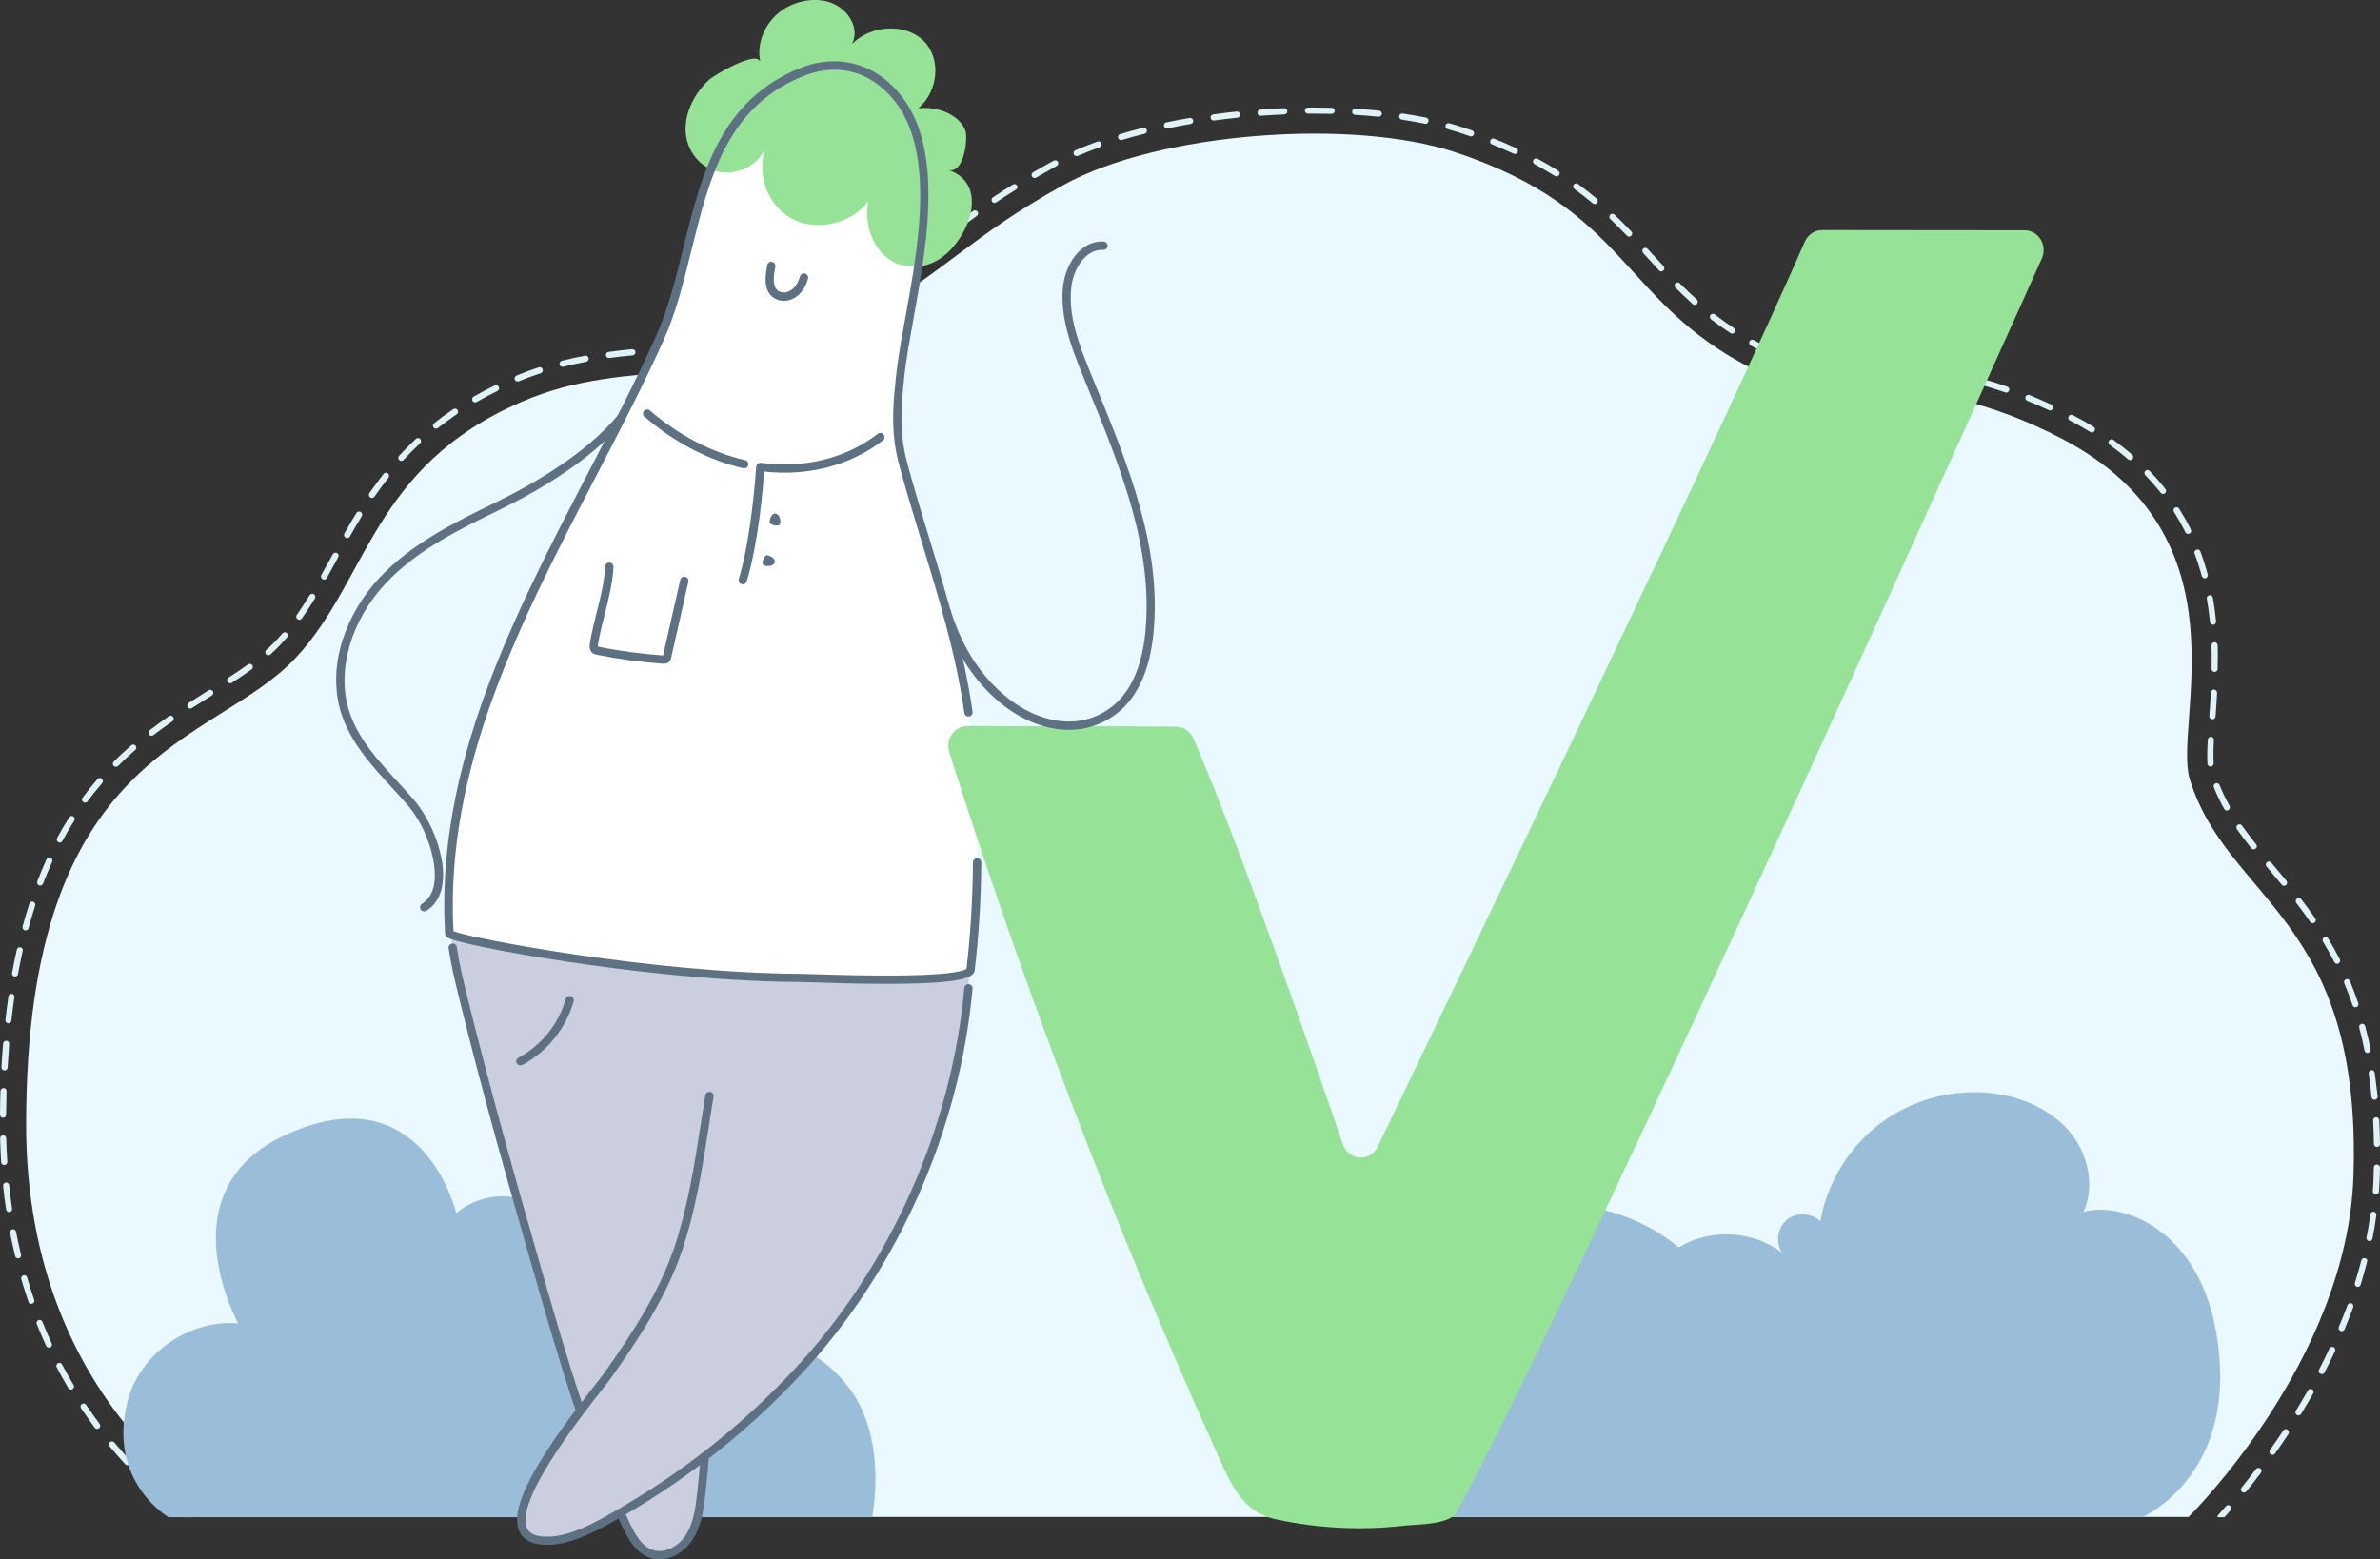<svg width="354" height="232" viewBox="0 0 354 232" fill="none" xmlns="http://www.w3.org/2000/svg">
<rect x="0" y="0" width="354" height="232" fill="#333333" stroke="none"/>
<path d="M28.608 225.716H27.407C27.094 225.486 26.781 225.255 26.469 225.008C26.271 224.86 26.238 224.564 26.386 224.366C26.534 224.168 26.831 224.136 27.028 224.284C27.489 224.646 27.95 224.992 28.427 225.321C28.543 225.42 28.608 225.568 28.608 225.716Z" fill="#DFF2F5"/>
<path d="M24.329 222.078C23.456 221.321 22.584 220.531 21.761 219.725C21.58 219.544 21.284 219.56 21.119 219.741C20.938 219.922 20.954 220.218 21.135 220.383C21.991 221.206 22.864 222.012 23.753 222.786C23.835 222.868 23.95 222.901 24.049 222.901C24.18 222.901 24.296 222.852 24.395 222.737C24.526 222.523 24.51 222.243 24.329 222.078ZM336.206 218.474C336.009 218.326 335.712 218.359 335.564 218.556C334.856 219.494 334.132 220.416 333.408 221.321C333.243 221.519 333.276 221.798 333.474 221.963C333.556 222.029 333.655 222.062 333.754 222.062C333.885 222.062 334.017 222.012 334.116 221.897C334.856 220.992 335.581 220.054 336.288 219.116C336.437 218.902 336.404 218.622 336.206 218.474ZM19.308 217.223C18.518 216.367 17.744 215.495 17.004 214.606C16.839 214.409 16.559 214.392 16.362 214.54C16.164 214.705 16.148 214.985 16.296 215.182C17.053 216.087 17.843 216.976 18.633 217.848C18.716 217.947 18.847 217.997 18.962 217.997C19.078 217.997 19.193 217.964 19.275 217.881C19.456 217.684 19.473 217.404 19.308 217.223ZM340.239 212.697C340.025 212.565 339.745 212.615 339.613 212.829C338.971 213.8 338.313 214.771 337.638 215.725C337.49 215.923 337.539 216.219 337.753 216.367C337.836 216.417 337.935 216.449 338.017 216.449C338.165 216.449 338.297 216.384 338.395 216.252C339.07 215.297 339.745 214.31 340.387 213.339C340.502 213.125 340.453 212.845 340.239 212.697ZM14.831 211.857C14.14 210.936 13.465 209.965 12.806 209.01C12.658 208.796 12.378 208.747 12.181 208.878C11.967 209.027 11.917 209.306 12.049 209.504C12.707 210.475 13.399 211.462 14.09 212.401C14.172 212.516 14.321 212.582 14.452 212.582C14.551 212.582 14.65 212.549 14.732 212.483C14.946 212.335 14.979 212.055 14.831 211.857ZM343.893 206.689C343.679 206.558 343.399 206.64 343.268 206.871C342.708 207.874 342.099 208.895 341.49 209.882C341.358 210.096 341.424 210.376 341.638 210.508C341.72 210.557 341.786 210.574 341.869 210.574C342.017 210.574 342.165 210.491 342.264 210.36C342.889 209.356 343.482 208.319 344.058 207.315C344.189 207.085 344.107 206.805 343.893 206.689ZM10.946 206.048C10.354 205.06 9.778 204.023 9.234 203.003C9.119 202.772 8.839 202.69 8.625 202.805C8.395 202.92 8.313 203.2 8.428 203.414C8.971 204.451 9.564 205.488 10.156 206.508C10.238 206.657 10.387 206.739 10.551 206.739C10.633 206.739 10.716 206.722 10.782 206.673C11.012 206.541 11.078 206.262 10.946 206.048ZM347.087 200.419C346.856 200.32 346.593 200.419 346.478 200.633C345.984 201.67 345.473 202.739 344.93 203.776C344.815 204.007 344.897 204.27 345.128 204.385C345.194 204.418 345.259 204.435 345.342 204.435C345.506 204.435 345.671 204.352 345.753 204.188C346.296 203.134 346.823 202.065 347.317 201.011C347.416 200.797 347.317 200.534 347.087 200.419ZM7.687 199.859C7.21 198.806 6.732 197.736 6.304 196.65C6.206 196.419 5.942 196.304 5.712 196.403C5.481 196.502 5.366 196.765 5.465 196.995C5.909 198.082 6.37 199.184 6.864 200.238C6.946 200.402 7.111 200.501 7.276 200.501C7.341 200.501 7.407 200.485 7.473 200.452C7.704 200.369 7.802 200.09 7.687 199.859ZM349.753 193.901C349.523 193.819 349.259 193.934 349.161 194.181C348.98 194.675 348.798 195.168 348.601 195.646C348.37 196.238 348.124 196.831 347.877 197.423C347.778 197.654 347.893 197.917 348.124 198.016C348.173 198.049 348.239 198.049 348.305 198.049C348.486 198.049 348.65 197.95 348.733 197.769C348.98 197.176 349.226 196.567 349.457 195.958C349.654 195.465 349.835 194.954 350.017 194.477C350.099 194.263 349.984 194 349.753 193.901ZM5.086 193.374C4.708 192.288 4.346 191.169 4.033 190.05C3.967 189.803 3.704 189.671 3.473 189.737C3.226 189.803 3.095 190.066 3.16 190.297C3.49 191.432 3.852 192.568 4.23 193.671C4.296 193.852 4.477 193.983 4.658 193.983C4.708 193.983 4.757 193.967 4.806 193.951C5.037 193.885 5.169 193.621 5.086 193.374ZM351.778 187.186C351.531 187.12 351.284 187.268 351.218 187.515C350.938 188.634 350.609 189.754 350.263 190.873C350.181 191.12 350.329 191.367 350.56 191.449C350.609 191.465 350.642 191.465 350.691 191.465C350.889 191.465 351.07 191.334 351.119 191.136C351.465 190 351.794 188.848 352.074 187.729C352.173 187.482 352.025 187.235 351.778 187.186ZM3.127 186.676C2.864 185.557 2.601 184.405 2.387 183.252C2.337 183.006 2.107 182.841 1.86 182.89C1.613 182.94 1.449 183.17 1.498 183.417C1.728 184.569 1.975 185.738 2.255 186.873C2.304 187.087 2.486 187.219 2.7 187.219C2.732 187.219 2.765 187.219 2.815 187.202C3.029 187.153 3.177 186.923 3.127 186.676ZM353.078 180.273C352.831 180.24 352.601 180.422 352.568 180.668C352.42 181.804 352.222 182.956 351.992 184.108C351.942 184.355 352.107 184.602 352.354 184.635C352.387 184.635 352.42 184.651 352.436 184.651C352.65 184.651 352.848 184.503 352.881 184.289C353.111 183.121 353.309 181.952 353.457 180.8C353.506 180.537 353.325 180.306 353.078 180.273ZM1.794 179.813C1.63 178.677 1.481 177.508 1.366 176.34C1.333 176.093 1.119 175.912 0.872 175.928C0.625 175.961 0.444 176.175 0.461 176.422C0.576 177.591 0.724 178.776 0.905 179.928C0.938 180.158 1.136 180.323 1.35 180.323C1.366 180.323 1.399 180.323 1.416 180.323C1.663 180.29 1.844 180.059 1.794 179.813ZM353.539 173.246C353.292 173.246 353.078 173.443 353.078 173.69C353.062 174.167 353.062 174.645 353.045 175.138C353.029 175.813 352.979 176.504 352.93 177.196C352.914 177.443 353.095 177.673 353.358 177.689C353.374 177.689 353.374 177.689 353.391 177.689C353.621 177.689 353.835 177.508 353.852 177.261C353.901 176.57 353.934 175.863 353.967 175.171C353.983 174.677 354 174.2 354 173.723C354 173.46 353.786 173.262 353.539 173.246ZM0.922 169.345C0.922 169.098 0.708 168.901 0.461 168.901C0.214 168.901 0.016 169.114 0.016 169.361C0.049 170.546 0.099 171.731 0.165 172.9C0.181 173.147 0.379 173.328 0.625 173.328H0.658C0.905 173.311 1.103 173.097 1.086 172.851C1.004 171.698 0.955 170.513 0.922 169.345ZM353.885 166.646C353.868 166.399 353.654 166.201 353.407 166.218C353.16 166.234 352.963 166.448 352.979 166.695C353.045 167.831 353.078 169.016 353.095 170.201C353.095 170.448 353.309 170.645 353.556 170.645C353.802 170.645 354.016 170.431 354 170.184C353.984 168.983 353.951 167.798 353.885 166.646ZM0.543 161.873C0.296 161.873 0.082 162.07 0.066 162.317C0.033 163.469 0 164.654 0 165.839C0 166.086 0.198 166.3 0.444 166.3C0.691 166.3 0.905 166.103 0.905 165.856C0.922 164.671 0.938 163.502 0.971 162.35C0.988 162.087 0.79 161.873 0.543 161.873ZM353.21 159.601C353.177 159.355 352.947 159.173 352.7 159.223C352.453 159.256 352.272 159.486 352.321 159.733C352.486 160.852 352.634 162.021 352.733 163.206C352.749 163.436 352.947 163.617 353.193 163.617C353.21 163.617 353.226 163.617 353.243 163.617C353.49 163.584 353.671 163.37 353.654 163.124C353.506 161.922 353.374 160.753 353.21 159.601ZM0.955 154.845C0.708 154.828 0.477 155.009 0.461 155.256C0.362 156.408 0.28 157.593 0.214 158.778C0.198 159.025 0.395 159.239 0.642 159.256C0.658 159.256 0.658 159.256 0.675 159.256C0.922 159.256 1.119 159.075 1.136 158.828C1.202 157.643 1.284 156.474 1.366 155.339C1.383 155.092 1.202 154.861 0.955 154.845ZM352.601 156.112C352.37 154.944 352.091 153.775 351.794 152.656C351.728 152.409 351.482 152.261 351.235 152.327C350.988 152.393 350.84 152.639 350.905 152.886C351.202 153.989 351.465 155.125 351.696 156.293C351.745 156.507 351.926 156.655 352.14 156.655C352.173 156.655 352.206 156.655 352.239 156.639C352.486 156.606 352.65 156.359 352.601 156.112ZM1.761 147.85C1.514 147.817 1.284 147.982 1.251 148.229C1.086 149.364 0.938 150.549 0.807 151.734C0.774 151.981 0.955 152.211 1.202 152.244C1.218 152.244 1.235 152.244 1.251 152.244C1.481 152.244 1.679 152.063 1.695 151.833C1.827 150.664 1.975 149.496 2.14 148.36C2.173 148.13 2.008 147.883 1.761 147.85ZM350.774 149.265C350.395 148.13 349.967 147.027 349.523 145.941C349.424 145.71 349.161 145.595 348.93 145.694C348.7 145.793 348.584 146.056 348.683 146.286C349.128 147.34 349.539 148.442 349.918 149.545C349.984 149.743 350.165 149.858 350.346 149.858C350.395 149.858 350.445 149.858 350.494 149.825C350.724 149.759 350.856 149.512 350.774 149.265ZM3.045 140.937C2.798 140.888 2.551 141.036 2.502 141.283C2.255 142.402 2.008 143.571 1.794 144.756C1.745 145.003 1.909 145.249 2.156 145.282C2.189 145.282 2.206 145.282 2.239 145.282C2.453 145.282 2.65 145.134 2.683 144.904C2.897 143.735 3.127 142.583 3.374 141.48C3.457 141.234 3.292 140.987 3.045 140.937ZM348.025 142.731C347.498 141.694 346.922 140.641 346.296 139.621C346.165 139.407 345.885 139.341 345.671 139.473C345.457 139.604 345.391 139.884 345.523 140.098C346.132 141.102 346.691 142.122 347.218 143.143C347.301 143.307 347.465 143.39 347.63 143.39C347.696 143.39 347.761 143.373 347.827 143.34C348.041 143.225 348.14 142.945 348.025 142.731ZM4.938 134.156C4.691 134.074 4.444 134.206 4.362 134.453C4 135.555 3.671 136.691 3.358 137.843C3.292 138.09 3.44 138.337 3.687 138.403C3.72 138.419 3.769 138.419 3.802 138.419C4 138.419 4.181 138.287 4.247 138.09C4.56 136.954 4.889 135.819 5.234 134.732C5.3 134.502 5.169 134.239 4.938 134.156ZM344.371 136.642C343.729 135.703 343.037 134.765 342.28 133.778C342.132 133.58 341.836 133.547 341.638 133.696C341.441 133.844 341.408 134.14 341.556 134.337C342.313 135.308 342.988 136.23 343.613 137.152C343.696 137.284 343.844 137.349 343.992 137.349C344.074 137.349 344.173 137.316 344.255 137.267C344.469 137.135 344.519 136.856 344.371 136.642ZM340.074 131.029C339.482 130.305 338.889 129.614 338.33 128.939L337.819 128.33C337.655 128.133 337.375 128.116 337.177 128.281C336.98 128.445 336.963 128.725 337.128 128.923L337.638 129.532C338.198 130.206 338.79 130.898 339.383 131.622C339.465 131.737 339.597 131.786 339.729 131.786C339.827 131.786 339.926 131.753 340.025 131.688C340.206 131.507 340.239 131.227 340.074 131.029ZM7.522 127.622C7.292 127.524 7.029 127.622 6.913 127.853C6.436 128.906 5.975 130.009 5.547 131.128C5.448 131.358 5.58 131.622 5.811 131.721C5.86 131.737 5.926 131.753 5.975 131.753C6.156 131.753 6.337 131.638 6.403 131.457C6.831 130.354 7.276 129.268 7.753 128.231C7.852 128.001 7.753 127.721 7.522 127.622ZM335.581 125.614C334.774 124.594 334.083 123.689 333.474 122.833C333.326 122.619 333.046 122.57 332.832 122.718C332.618 122.866 332.568 123.146 332.717 123.36C333.326 124.232 334.033 125.154 334.856 126.19C334.939 126.306 335.087 126.355 335.219 126.355C335.317 126.355 335.416 126.322 335.498 126.256C335.712 126.108 335.745 125.812 335.581 125.614ZM10.913 121.467C10.699 121.335 10.419 121.401 10.288 121.615C9.662 122.602 9.053 123.623 8.494 124.676C8.378 124.89 8.461 125.17 8.675 125.302C8.741 125.335 8.823 125.351 8.889 125.351C9.053 125.351 9.201 125.269 9.284 125.104C9.843 124.067 10.436 123.063 11.045 122.092C11.177 121.878 11.127 121.598 10.913 121.467ZM331.63 119.903C331.054 118.866 330.56 117.846 330.132 116.793C330.033 116.562 329.77 116.447 329.54 116.546C329.309 116.644 329.194 116.908 329.293 117.138C329.737 118.241 330.231 119.294 330.84 120.364C330.922 120.512 331.087 120.594 331.235 120.594C331.317 120.594 331.383 120.578 331.449 120.529C331.663 120.397 331.745 120.134 331.63 119.903ZM15.144 115.854C14.946 115.69 14.666 115.706 14.502 115.904C13.728 116.793 12.987 117.731 12.28 118.685C12.131 118.883 12.181 119.179 12.378 119.327C12.461 119.393 12.559 119.409 12.658 119.409C12.79 119.409 12.938 119.344 13.02 119.228C13.712 118.29 14.436 117.385 15.193 116.513C15.358 116.315 15.341 116.019 15.144 115.854ZM20.164 110.933C20 110.736 19.703 110.719 19.522 110.884C18.617 111.674 17.744 112.48 16.921 113.303C16.74 113.484 16.74 113.764 16.921 113.945C17.004 114.027 17.119 114.077 17.251 114.077C17.366 114.077 17.481 114.027 17.58 113.945C18.386 113.139 19.242 112.332 20.131 111.559C20.296 111.411 20.329 111.114 20.164 110.933ZM329.293 110.094C329.309 109.847 329.112 109.633 328.865 109.617C328.618 109.6 328.404 109.798 328.387 110.045C328.338 110.999 328.305 111.789 328.305 112.447C328.305 112.875 328.322 113.27 328.338 113.616C328.354 113.863 328.552 114.044 328.799 114.044C328.815 114.044 328.815 114.044 328.832 114.044C329.079 114.027 329.276 113.814 329.26 113.567C329.243 113.237 329.227 112.875 329.227 112.464C329.21 111.806 329.243 111.032 329.293 110.094ZM25.761 106.671C25.613 106.457 25.333 106.407 25.119 106.555C24.098 107.263 23.16 107.954 22.255 108.646C22.057 108.794 22.024 109.09 22.172 109.287C22.255 109.403 22.403 109.468 22.535 109.468C22.633 109.468 22.732 109.436 22.814 109.37C23.703 108.695 24.625 108.02 25.645 107.312C25.843 107.164 25.892 106.868 25.761 106.671ZM329.326 102.589C329.079 102.572 328.865 102.77 328.848 103.017C328.782 104.284 328.7 105.485 328.618 106.522C328.601 106.769 328.782 107 329.046 107.016C329.062 107.016 329.062 107.016 329.079 107.016C329.309 107.016 329.523 106.835 329.54 106.588C329.622 105.551 329.704 104.333 329.77 103.066C329.77 102.819 329.573 102.605 329.326 102.589ZM31.67 102.836C31.538 102.622 31.259 102.556 31.044 102.688C30.139 103.264 29.102 103.905 28.065 104.58C27.851 104.712 27.785 105.008 27.933 105.206C28.016 105.337 28.164 105.42 28.312 105.42C28.394 105.42 28.477 105.387 28.559 105.337C29.58 104.679 30.617 104.021 31.522 103.461C31.736 103.329 31.802 103.05 31.67 102.836ZM37.53 98.951C37.382 98.754 37.102 98.704 36.888 98.853C36.065 99.445 35.143 100.071 33.991 100.811C33.777 100.943 33.711 101.239 33.859 101.437C33.942 101.568 34.09 101.651 34.238 101.651C34.32 101.651 34.403 101.634 34.485 101.585C35.637 100.828 36.575 100.202 37.415 99.593C37.629 99.445 37.678 99.165 37.53 98.951ZM329.852 95.989C329.836 95.742 329.638 95.544 329.375 95.544C329.128 95.561 328.931 95.758 328.931 96.022C328.964 96.762 328.964 97.536 328.964 98.309C328.964 98.704 328.964 99.116 328.947 99.511C328.947 99.758 329.145 99.972 329.391 99.972C329.638 99.972 329.836 99.774 329.852 99.528C329.852 99.116 329.869 98.704 329.869 98.309C329.885 97.519 329.885 96.746 329.852 95.989ZM42.666 94.178C42.468 94.014 42.188 94.03 42.024 94.228C41.76 94.54 41.48 94.853 41.201 95.15C40.723 95.66 40.18 96.186 39.604 96.697C39.423 96.861 39.407 97.157 39.571 97.338C39.653 97.437 39.785 97.487 39.917 97.487C40.032 97.487 40.131 97.454 40.213 97.371C40.806 96.845 41.365 96.302 41.859 95.758C42.139 95.446 42.435 95.133 42.715 94.804C42.88 94.623 42.863 94.343 42.666 94.178ZM329.622 92.45C329.507 91.249 329.342 90.064 329.145 88.928C329.095 88.681 328.865 88.517 328.618 88.55C328.371 88.599 328.206 88.829 328.239 89.076C328.437 90.179 328.601 91.347 328.717 92.532C328.75 92.763 328.947 92.944 329.178 92.944C329.194 92.944 329.21 92.944 329.227 92.944C329.457 92.928 329.638 92.697 329.622 92.45ZM46.682 88.401C46.468 88.27 46.188 88.336 46.056 88.55C45.398 89.636 44.773 90.59 44.147 91.479C43.999 91.677 44.048 91.973 44.262 92.121C44.345 92.171 44.427 92.203 44.526 92.203C44.674 92.203 44.806 92.138 44.904 92.006C45.546 91.101 46.172 90.13 46.847 89.027C46.962 88.813 46.896 88.533 46.682 88.401ZM50.122 82.279C49.908 82.164 49.629 82.246 49.497 82.46L49.266 82.888C48.789 83.76 48.295 84.665 47.801 85.538C47.67 85.752 47.752 86.031 47.982 86.163C48.048 86.196 48.131 86.229 48.213 86.229C48.377 86.229 48.526 86.147 48.608 85.999C49.102 85.126 49.596 84.221 50.073 83.332L50.303 82.904C50.435 82.674 50.353 82.394 50.122 82.279ZM328.371 85.455C328.289 85.176 328.223 84.912 328.141 84.632C327.894 83.76 327.597 82.904 327.285 82.048C327.202 81.818 326.939 81.686 326.692 81.785C326.462 81.867 326.33 82.131 326.429 82.378C326.741 83.201 327.021 84.04 327.268 84.896C327.35 85.159 327.416 85.422 327.499 85.702C327.548 85.9 327.729 86.048 327.943 86.048C327.976 86.048 328.025 86.048 328.058 86.031C328.289 85.949 328.437 85.702 328.371 85.455ZM53.645 76.173C53.431 76.041 53.151 76.107 53.019 76.321C52.443 77.243 51.867 78.246 51.225 79.366C51.093 79.58 51.176 79.859 51.406 79.991C51.472 80.024 51.554 80.057 51.637 80.057C51.801 80.057 51.949 79.975 52.032 79.826C52.657 78.707 53.25 77.72 53.809 76.815C53.925 76.584 53.859 76.304 53.645 76.173ZM325.869 78.79C325.342 77.72 324.75 76.683 324.124 75.679C323.992 75.465 323.713 75.399 323.499 75.531C323.285 75.662 323.219 75.942 323.35 76.156C323.96 77.127 324.536 78.148 325.046 79.185C325.128 79.349 325.293 79.431 325.457 79.431C325.523 79.431 325.589 79.415 325.655 79.382C325.902 79.3 325.984 79.02 325.869 78.79ZM57.694 70.429C57.497 70.264 57.217 70.297 57.052 70.511C56.344 71.416 55.637 72.371 54.945 73.358C54.797 73.572 54.863 73.852 55.06 74C55.143 74.049 55.225 74.082 55.324 74.082C55.472 74.082 55.604 74.017 55.702 73.885C56.377 72.914 57.069 71.959 57.776 71.087C57.925 70.873 57.892 70.593 57.694 70.429ZM322.083 72.766C321.968 72.618 321.853 72.486 321.754 72.338C321.128 71.564 320.453 70.807 319.746 70.067C319.565 69.885 319.285 69.885 319.104 70.05C318.923 70.231 318.923 70.511 319.087 70.692C319.779 71.4 320.437 72.14 321.046 72.897C321.161 73.029 321.26 73.177 321.375 73.309C321.474 73.424 321.606 73.49 321.737 73.49C321.836 73.49 321.935 73.457 322.017 73.391C322.198 73.26 322.231 72.963 322.083 72.766ZM62.501 65.31C62.336 65.129 62.04 65.112 61.859 65.293C61.003 66.1 60.163 66.939 59.357 67.812C59.192 67.993 59.192 68.289 59.39 68.454C59.472 68.536 59.587 68.569 59.702 68.569C59.834 68.569 59.949 68.519 60.032 68.421C60.822 67.565 61.645 66.742 62.484 65.952C62.665 65.771 62.682 65.491 62.501 65.31ZM317.145 67.647C316.256 66.89 315.318 66.149 314.347 65.442C314.149 65.293 313.853 65.343 313.705 65.54C313.556 65.738 313.606 66.034 313.803 66.182C314.758 66.874 315.68 67.598 316.536 68.338C316.618 68.421 316.733 68.454 316.832 68.454C316.964 68.454 317.095 68.404 317.178 68.289C317.359 68.091 317.342 67.812 317.145 67.647ZM311.384 63.483C310.495 62.94 309.557 62.413 308.602 61.919C308.503 61.87 308.388 61.804 308.289 61.755C308.059 61.64 307.795 61.722 307.68 61.952C307.565 62.183 307.647 62.446 307.878 62.561C307.976 62.611 308.092 62.677 308.19 62.726C309.129 63.22 310.034 63.73 310.923 64.273C311.005 64.323 311.071 64.339 311.153 64.339C311.301 64.339 311.45 64.257 311.548 64.125C311.68 63.895 311.598 63.615 311.384 63.483ZM68.064 60.998C67.916 60.784 67.636 60.734 67.439 60.866C66.451 61.525 65.48 62.232 64.575 62.956C64.377 63.121 64.344 63.401 64.492 63.598C64.575 63.714 64.723 63.779 64.855 63.779C64.953 63.779 65.052 63.746 65.134 63.681C66.04 62.973 66.978 62.282 67.949 61.623C68.147 61.492 68.196 61.212 68.064 60.998ZM305.112 60.191C304.026 59.698 302.939 59.22 301.87 58.776C301.639 58.677 301.376 58.792 301.277 59.023C301.178 59.253 301.293 59.517 301.524 59.615C302.577 60.043 303.664 60.52 304.734 61.014C304.799 61.047 304.865 61.064 304.931 61.064C305.096 61.064 305.26 60.965 305.343 60.8C305.441 60.57 305.343 60.29 305.112 60.191ZM74.188 57.558C74.072 57.328 73.809 57.245 73.579 57.344C72.509 57.871 71.455 58.43 70.451 59.006C70.237 59.138 70.155 59.401 70.286 59.632C70.369 59.78 70.517 59.862 70.681 59.862C70.764 59.862 70.83 59.846 70.912 59.796C71.9 59.237 72.937 58.677 73.99 58.167C74.204 58.052 74.303 57.772 74.188 57.558ZM298.561 57.525C297.442 57.13 296.306 56.768 295.187 56.455C294.94 56.389 294.693 56.521 294.627 56.768C294.561 57.015 294.693 57.262 294.94 57.328C296.042 57.64 297.162 58.002 298.265 58.381C298.314 58.397 298.363 58.414 298.413 58.414C298.594 58.414 298.775 58.299 298.841 58.101C298.923 57.854 298.808 57.607 298.561 57.525ZM80.722 54.941C80.64 54.694 80.393 54.579 80.146 54.645C79.027 55.007 77.908 55.418 76.821 55.879C76.591 55.978 76.476 56.241 76.574 56.472C76.64 56.653 76.821 56.752 77.002 56.752C77.068 56.752 77.118 56.735 77.183 56.719C78.253 56.274 79.356 55.879 80.459 55.517C80.657 55.451 80.788 55.188 80.722 54.941ZM291.763 55.55C290.627 55.287 289.458 55.056 288.29 54.859C288.043 54.809 287.812 54.99 287.763 55.237C287.713 55.484 287.895 55.715 288.141 55.764C289.294 55.962 290.446 56.192 291.565 56.455C291.598 56.455 291.631 56.472 291.664 56.472C291.878 56.472 292.059 56.324 292.108 56.11C292.158 55.863 292.01 55.616 291.763 55.55ZM284.783 54.349C283.648 54.217 282.495 54.102 281.261 54.003C281.014 53.986 280.784 54.167 280.767 54.431C280.751 54.678 280.932 54.908 281.195 54.925C282.43 55.023 283.565 55.122 284.685 55.254C284.701 55.254 284.718 55.254 284.734 55.254C284.965 55.254 285.162 55.089 285.179 54.859C285.211 54.612 285.03 54.382 284.783 54.349ZM277.738 53.805C276.998 53.773 276.273 53.74 275.566 53.707H275.516C275.072 53.69 274.644 53.674 274.232 53.657C273.985 53.641 273.771 53.838 273.755 54.085C273.738 54.332 273.936 54.546 274.183 54.562C274.611 54.579 275.039 54.595 275.483 54.612H275.533C276.24 54.645 276.965 54.678 277.705 54.711H277.722C277.969 54.711 278.166 54.513 278.183 54.283C278.183 54.036 277.985 53.805 277.738 53.805ZM87.553 53.279C87.504 53.032 87.274 52.867 87.027 52.917C85.842 53.131 84.673 53.394 83.57 53.674C83.323 53.74 83.175 53.986 83.241 54.233C83.29 54.447 83.471 54.579 83.685 54.579C83.718 54.579 83.768 54.579 83.8 54.562C84.887 54.283 86.039 54.036 87.208 53.822C87.422 53.773 87.586 53.526 87.553 53.279ZM270.726 53.443C269.409 53.345 268.29 53.197 267.286 53.015C267.039 52.966 266.792 53.131 266.759 53.377C266.71 53.624 266.874 53.855 267.121 53.904C268.158 54.085 269.311 54.233 270.66 54.349C270.677 54.349 270.693 54.349 270.693 54.349C270.924 54.349 271.121 54.167 271.154 53.937C271.154 53.674 270.973 53.46 270.726 53.443ZM94.022 51.946C92.739 52.077 91.603 52.209 90.516 52.357C90.269 52.39 90.088 52.62 90.121 52.867C90.154 53.098 90.352 53.262 90.566 53.262C90.582 53.262 90.615 53.262 90.632 53.262C91.702 53.114 92.854 52.983 94.105 52.867C94.352 52.834 94.533 52.62 94.516 52.373C94.5 52.11 94.269 51.929 94.022 51.946ZM263.961 52.11C263.467 51.913 262.973 51.699 262.496 51.468C261.936 51.188 261.393 50.892 260.85 50.596C260.636 50.481 260.356 50.547 260.224 50.777C260.109 50.991 260.175 51.271 260.405 51.403C260.949 51.699 261.508 51.995 262.068 52.291C262.562 52.538 263.089 52.769 263.615 52.983C263.665 52.999 263.73 53.015 263.78 53.015C263.961 53.015 264.142 52.9 264.208 52.719C264.323 52.456 264.208 52.193 263.961 52.11ZM101.051 51.353C100.343 51.419 99.652 51.468 98.944 51.518H98.928C98.467 51.551 98.006 51.6 97.545 51.633C97.298 51.649 97.101 51.88 97.133 52.127C97.15 52.373 97.347 52.555 97.594 52.555C97.611 52.555 97.611 52.555 97.627 52.555C98.088 52.522 98.549 52.472 99.01 52.439H99.026C99.734 52.39 100.442 52.324 101.133 52.275C101.38 52.258 101.578 52.028 101.545 51.781C101.512 51.518 101.298 51.337 101.051 51.353ZM108.524 50.991C108.491 50.744 108.261 50.563 108.014 50.612C106.944 50.777 105.808 50.909 104.541 51.04C104.294 51.073 104.113 51.287 104.129 51.534C104.162 51.765 104.36 51.946 104.574 51.946C104.59 51.946 104.607 51.946 104.623 51.946C105.891 51.814 107.043 51.666 108.129 51.501C108.393 51.468 108.557 51.238 108.524 50.991ZM115.405 49.477C115.339 49.23 115.076 49.098 114.845 49.164C113.759 49.477 112.623 49.757 111.454 49.987C111.207 50.036 111.043 50.283 111.092 50.53C111.141 50.744 111.323 50.892 111.536 50.892C111.569 50.892 111.602 50.892 111.635 50.876C112.82 50.629 113.973 50.349 115.076 50.036C115.322 49.971 115.471 49.724 115.405 49.477ZM257.887 48.802C256.916 48.16 255.961 47.485 255.056 46.778C254.858 46.63 254.578 46.662 254.414 46.86C254.266 47.057 254.299 47.337 254.496 47.502C255.434 48.226 256.406 48.917 257.393 49.559C257.475 49.608 257.558 49.641 257.64 49.641C257.788 49.641 257.936 49.559 258.019 49.427C258.15 49.214 258.101 48.934 257.887 48.802ZM121.972 46.992C121.874 46.761 121.594 46.662 121.363 46.761C120.31 47.238 119.224 47.699 118.154 48.094C117.923 48.177 117.791 48.44 117.89 48.687C117.956 48.868 118.137 48.983 118.318 48.983C118.368 48.983 118.417 48.967 118.483 48.95C119.586 48.539 120.689 48.094 121.758 47.584C121.972 47.485 122.071 47.222 121.972 46.992ZM128.129 43.585C127.997 43.371 127.717 43.305 127.503 43.42C126.697 43.897 125.841 44.391 124.985 44.885C124.82 44.984 124.639 45.082 124.474 45.181C124.26 45.296 124.178 45.576 124.293 45.806C124.376 45.955 124.54 46.037 124.688 46.037C124.771 46.037 124.837 46.02 124.902 45.988C125.084 45.889 125.248 45.79 125.429 45.691C126.302 45.198 127.141 44.704 127.964 44.21C128.178 44.078 128.26 43.799 128.129 43.585ZM252.373 44.556C251.55 43.815 250.727 43.025 249.854 42.153C249.673 41.972 249.393 41.972 249.212 42.153C249.031 42.334 249.031 42.614 249.212 42.795C250.101 43.683 250.941 44.49 251.78 45.247C251.862 45.329 251.978 45.362 252.076 45.362C252.208 45.362 252.323 45.313 252.422 45.214C252.57 45 252.554 44.72 252.373 44.556ZM134.038 39.766C133.89 39.552 133.61 39.503 133.413 39.651C132.441 40.326 131.487 40.951 130.499 41.577C130.285 41.708 130.219 41.988 130.367 42.202C130.45 42.334 130.598 42.416 130.746 42.416C130.828 42.416 130.911 42.4 130.993 42.35C131.98 41.708 132.952 41.066 133.939 40.392C134.12 40.26 134.17 39.98 134.038 39.766ZM247.435 39.602C246.924 39.042 246.398 38.466 245.887 37.923C245.607 37.627 245.344 37.314 245.064 37.018C244.9 36.837 244.603 36.82 244.422 36.985C244.241 37.149 244.225 37.446 244.389 37.627C244.669 37.923 244.949 38.236 245.212 38.532C245.723 39.091 246.249 39.667 246.76 40.227C246.842 40.326 246.974 40.375 247.089 40.375C247.204 40.375 247.303 40.342 247.402 40.26C247.599 40.079 247.599 39.783 247.435 39.602ZM139.733 35.652C139.585 35.454 139.289 35.405 139.091 35.553C138.219 36.211 137.264 36.902 136.26 37.643C136.063 37.791 136.013 38.071 136.161 38.285C136.244 38.417 136.392 38.466 136.54 38.466C136.639 38.466 136.721 38.433 136.803 38.384C137.807 37.66 138.762 36.952 139.635 36.294C139.832 36.129 139.882 35.849 139.733 35.652ZM242.645 34.434C241.756 33.512 240.949 32.689 240.143 31.932C239.961 31.751 239.665 31.767 239.501 31.948C239.32 32.129 239.336 32.426 239.517 32.59C240.307 33.347 241.114 34.154 241.986 35.059C242.068 35.158 242.2 35.207 242.315 35.207C242.431 35.207 242.546 35.158 242.628 35.075C242.826 34.895 242.826 34.615 242.645 34.434ZM145.396 31.488C145.248 31.29 144.968 31.241 144.754 31.372C143.881 31.998 142.976 32.656 141.906 33.446C141.709 33.594 141.659 33.874 141.807 34.088C141.89 34.203 142.038 34.269 142.17 34.269C142.268 34.269 142.367 34.236 142.449 34.187C143.519 33.397 144.425 32.738 145.281 32.129C145.495 31.981 145.544 31.685 145.396 31.488ZM237.509 29.562C236.604 28.805 235.649 28.064 234.711 27.373C234.513 27.225 234.217 27.274 234.069 27.472C233.92 27.669 233.97 27.965 234.167 28.113C235.089 28.788 236.027 29.512 236.916 30.253C236.999 30.319 237.114 30.352 237.213 30.352C237.344 30.352 237.476 30.302 237.558 30.187C237.723 30.023 237.69 29.727 237.509 29.562ZM151.272 27.603C151.141 27.389 150.861 27.323 150.647 27.455C149.643 28.081 148.671 28.706 147.684 29.364C147.47 29.512 147.42 29.792 147.552 29.99C147.634 30.122 147.783 30.187 147.931 30.187C148.013 30.187 148.112 30.154 148.178 30.105C149.149 29.447 150.12 28.821 151.124 28.196C151.338 28.097 151.404 27.817 151.272 27.603ZM157.363 24.081C157.247 23.851 156.968 23.768 156.737 23.9C156.589 23.982 156.424 24.065 156.276 24.147C155.387 24.641 154.515 25.134 153.659 25.628C153.445 25.76 153.363 26.04 153.494 26.254C153.577 26.402 153.725 26.484 153.889 26.484C153.972 26.484 154.054 26.468 154.12 26.418C154.959 25.924 155.832 25.431 156.721 24.937C156.869 24.855 157.017 24.772 157.165 24.69C157.396 24.575 157.478 24.295 157.363 24.081ZM231.764 25.398C230.777 24.789 229.74 24.18 228.702 23.62C228.472 23.505 228.209 23.587 228.077 23.801C227.962 24.032 228.044 24.295 228.258 24.427C229.295 24.986 230.299 25.562 231.27 26.171C231.353 26.221 231.435 26.237 231.517 26.237C231.665 26.237 231.814 26.155 231.912 26.023C232.044 25.826 231.978 25.529 231.764 25.398ZM163.832 21.333C163.749 21.102 163.486 20.971 163.255 21.053C162.103 21.464 161 21.909 159.947 22.353C159.716 22.452 159.618 22.715 159.716 22.945C159.799 23.127 159.963 23.225 160.128 23.225C160.194 23.225 160.243 23.209 160.309 23.192C161.33 22.748 162.416 22.32 163.552 21.909C163.799 21.826 163.914 21.563 163.832 21.333ZM225.526 22.04C224.489 21.563 223.386 21.086 222.266 20.641C222.036 20.543 221.773 20.658 221.674 20.888C221.575 21.119 221.69 21.382 221.921 21.481C223.024 21.925 224.094 22.386 225.131 22.863C225.196 22.896 225.262 22.913 225.328 22.913C225.509 22.913 225.674 22.814 225.74 22.649C225.855 22.419 225.756 22.155 225.526 22.04ZM170.58 19.341C170.515 19.094 170.268 18.946 170.021 19.012C168.852 19.308 167.7 19.621 166.613 19.95C166.366 20.016 166.235 20.279 166.301 20.51C166.366 20.707 166.548 20.839 166.745 20.839C166.794 20.839 166.827 20.839 166.877 20.822C167.963 20.493 169.099 20.18 170.251 19.901C170.498 19.835 170.646 19.588 170.58 19.341ZM218.958 19.407C218.513 19.259 218.053 19.094 217.592 18.946C216.95 18.732 216.275 18.535 215.567 18.337C215.32 18.271 215.073 18.419 215.007 18.65C214.941 18.897 215.09 19.144 215.32 19.209C215.995 19.39 216.67 19.604 217.295 19.802C217.756 19.95 218.201 20.098 218.645 20.263C218.695 20.279 218.744 20.296 218.793 20.296C218.974 20.296 219.155 20.18 219.221 19.983C219.32 19.736 219.205 19.489 218.958 19.407ZM177.477 17.926C177.428 17.679 177.198 17.514 176.951 17.547C175.782 17.745 174.613 17.975 173.477 18.206C173.231 18.255 173.066 18.502 173.132 18.749C173.181 18.963 173.362 19.111 173.576 19.111C173.609 19.111 173.642 19.111 173.675 19.094C174.794 18.864 175.963 18.633 177.115 18.436C177.346 18.419 177.51 18.172 177.477 17.926ZM212.127 17.498C211.007 17.267 209.839 17.07 208.637 16.889C208.39 16.856 208.16 17.02 208.11 17.267C208.077 17.514 208.242 17.745 208.489 17.794C209.674 17.975 210.826 18.172 211.929 18.403C211.962 18.403 211.995 18.419 212.028 18.419C212.242 18.419 212.423 18.271 212.472 18.057C212.538 17.794 212.374 17.547 212.127 17.498ZM184.457 17.004C184.424 16.757 184.21 16.576 183.963 16.593C182.794 16.708 181.609 16.856 180.457 17.02C180.21 17.053 180.029 17.284 180.062 17.531C180.095 17.761 180.292 17.926 180.506 17.926C180.523 17.926 180.555 17.926 180.572 17.926C181.724 17.777 182.893 17.629 184.045 17.514C184.292 17.481 184.473 17.251 184.457 17.004ZM205.115 16.461C203.979 16.346 202.777 16.247 201.592 16.181C201.345 16.165 201.131 16.362 201.115 16.609C201.098 16.856 201.296 17.07 201.543 17.086C202.728 17.152 203.896 17.251 205.032 17.366C205.049 17.366 205.065 17.366 205.082 17.366C205.312 17.366 205.51 17.185 205.543 16.955C205.559 16.708 205.378 16.477 205.115 16.461ZM190.991 16.099C189.823 16.148 188.638 16.214 187.469 16.296C187.222 16.313 187.024 16.527 187.041 16.79C187.057 17.037 187.255 17.218 187.502 17.218H187.535C188.687 17.136 189.872 17.07 191.041 17.02C191.288 17.004 191.485 16.79 191.485 16.543C191.469 16.28 191.255 16.082 190.991 16.099ZM198.069 16.033C197.246 16.017 196.39 16 195.551 16C195.222 16 194.876 16 194.53 16C194.284 16 194.07 16.214 194.086 16.461C194.086 16.708 194.3 16.922 194.547 16.905C194.876 16.905 195.205 16.905 195.535 16.905C196.374 16.905 197.214 16.922 198.053 16.938H198.069C198.316 16.938 198.514 16.741 198.53 16.494C198.514 16.247 198.316 16.033 198.069 16.033Z" fill="#DFF2F5"/>
<path d="M331.778 224.679C331.482 225.024 331.169 225.37 330.873 225.716H329.819C329.819 225.6 329.852 225.485 329.935 225.386C330.313 224.958 330.708 224.531 331.087 224.086C331.251 223.889 331.531 223.872 331.729 224.037C331.926 224.201 331.943 224.498 331.778 224.679Z" fill="#DFF2F5"/>
<path d="M34.567 225.716C34.567 225.716 3.885 210.245 3.885 167.304C3.885 110.933 31.736 111.048 44.049 97.799C54.781 86.245 55.373 69.457 77.431 59.846C94.27 52.505 108.607 58.694 126.894 48.275C140.935 40.276 144.03 35.388 158.153 27.537C172.276 19.687 201.016 17.564 216.357 22.616C242.349 31.191 240.933 44.868 260.735 54.908C271.517 60.389 284.389 53.575 306.792 65.326C334.692 79.958 323.17 107.74 325.705 115.937C331.318 134.14 351.35 136.461 350.05 175.007C349.112 202.542 325.524 225.683 325.524 225.683H34.567V225.716Z" fill="#EAF8FF"/>
<path d="M25.069 225.716C25.069 225.716 15.917 220.449 18.979 208.45C20.773 201.39 28.18 196.238 35.44 196.897C35.44 196.897 24.477 177.212 42.353 168.9C62.928 159.338 67.867 180.504 67.867 180.504C70.928 177.821 75.653 177.212 79.307 179.006C82.961 180.816 85.331 184.931 85.068 188.996C85.068 188.996 91.224 185.227 99.306 188.7C103.767 190.626 106.944 195.991 105.1 200.485C110.335 197.028 120.54 198.674 126.417 206.656C132.129 214.425 129.709 225.716 129.709 225.716H25.069Z" fill="#9ABED9"/>
<path d="M201.213 207.957C201.049 202.394 206.382 197.292 211.946 197.703C211.024 194.461 212.653 186.89 221.641 181.853C230.316 176.998 242.035 179.253 249.706 185.573C254.348 182.726 260.735 183.055 265.047 186.363C264.043 184.849 264.389 182.61 265.804 181.458C267.204 180.306 269.475 180.421 270.759 181.705C271.78 175.83 275.171 170.415 279.977 166.909C284.8 163.403 291.006 161.873 296.898 162.728C301.079 163.337 305.194 165.197 307.894 168.44C310.594 171.698 311.631 176.455 309.902 180.306C316.026 178.545 329.342 183.516 330.198 203.414C330.939 220.317 318.725 225.683 318.725 225.683H193.493C186.761 221.782 192.028 208.023 201.213 207.957Z" fill="#9ABED9"/>
<g clip-path="url(#clip0)">
<path d="M67.05 138.167C67.251 141.606 68.071 144.985 68.891 148.332C72.186 161.768 75.93 175.08 79.752 188.377C83.511 201.458 87.209 214.569 93.12 226.894C93.97 228.653 95.022 230.566 96.879 231.198C98.875 231.877 101.134 230.72 102.341 228.992C103.671 227.11 104.027 224.735 104.275 222.452C105.698 210.003 105.497 197.401 105.497 184.875C105.497 180.571 105.512 176.252 105.512 171.948C105.512 167.444 105.806 164.22 107.137 159.963C109.643 151.942 110.897 143.535 110.835 135.128L67.05 138.167Z" fill="#CACEDE"/>
<path d="M98.07 232C97.606 232 97.142 231.923 96.678 231.769C94.589 231.059 93.46 229.007 92.562 227.141C86.822 215.186 83.124 202.306 79.55 189.857L79.164 188.531C75.497 175.805 71.644 162.153 68.287 148.471C67.622 145.756 67.08 143.473 66.724 141.082C66.678 140.743 66.91 140.434 67.251 140.388C67.591 140.341 67.9 140.573 67.947 140.912C68.287 143.241 68.813 145.494 69.478 148.178C72.836 161.845 76.688 175.481 80.34 188.191L80.726 189.518C84.3 201.92 87.983 214.739 93.676 226.616C94.465 228.252 95.44 230.056 97.08 230.596C98.859 231.198 100.824 230.056 101.845 228.622C103.068 226.894 103.408 224.673 103.671 222.359C104.924 211.407 104.909 200.162 104.893 189.271C104.893 187.806 104.893 186.325 104.893 184.86C104.893 184.52 105.172 184.243 105.512 184.243C105.853 184.243 106.131 184.52 106.131 184.86C106.131 186.325 106.131 187.806 106.131 189.271C106.146 200.193 106.162 211.484 104.893 222.498C104.615 224.981 104.243 227.357 102.836 229.331C101.814 230.797 99.989 232 98.07 232Z" fill="#5D7183"/>
<path d="M107.23 137.719C108.251 151.803 105.002 165.501 102.604 179.306C101.026 188.392 95.626 197.215 90.35 204.635C88.323 207.489 69.726 229.162 81.284 229.208C85.213 229.223 89.437 226.663 92.717 224.75C102.325 219.151 111.113 212.132 118.679 204.003C135.187 186.263 144.996 161.073 144.331 136.84L107.23 137.719Z" fill="#CACEDE"/>
<path d="M81.33 229.84C81.314 229.84 81.299 229.84 81.299 229.84C79.256 229.825 77.91 229.177 77.276 227.912C75.265 223.794 81.825 214.538 88.508 206.039C89.127 205.252 89.622 204.635 89.855 204.296C93.939 198.542 98.039 192.295 100.298 185.585C102.294 179.661 103.299 173.26 104.259 167.074C104.475 165.716 104.692 164.313 104.909 162.955C104.97 162.616 105.28 162.385 105.62 162.446C105.961 162.508 106.193 162.816 106.131 163.156C105.899 164.513 105.682 165.917 105.481 167.274C104.506 173.506 103.501 179.97 101.474 185.986C99.168 192.85 95.007 199.19 90.876 205.021C90.628 205.375 90.148 205.977 89.499 206.81C86.281 210.913 76.471 223.408 78.405 227.388C78.808 228.221 79.751 228.622 81.314 228.622C81.33 228.622 81.33 228.622 81.345 228.622C84.95 228.622 88.88 226.323 92.052 224.472L92.438 224.241C102.015 218.672 110.695 211.731 118.261 203.602C132.386 188.423 141.561 167.783 143.433 146.974C143.464 146.635 143.774 146.388 144.099 146.419C144.439 146.45 144.686 146.743 144.656 147.082C142.768 168.169 133.469 189.071 119.158 204.45C111.515 212.656 102.727 219.675 93.057 225.305L92.67 225.537C89.359 227.449 85.259 229.84 81.33 229.84Z" fill="#5D7183"/>
<path d="M77.4 158.513C77.184 158.513 76.967 158.389 76.859 158.189C76.704 157.88 76.812 157.51 77.122 157.356C80.495 155.566 83.125 152.312 84.13 148.64C84.223 148.316 84.564 148.116 84.889 148.208C85.213 148.301 85.415 148.64 85.322 148.964C84.208 152.959 81.361 156.492 77.694 158.436C77.601 158.497 77.509 158.513 77.4 158.513Z" fill="#5D7183"/>
<path d="M133.702 65.913C133.254 62.658 133.501 59.681 133.872 56.056C135.095 44.133 142.784 21.21 131.072 12.155C127.591 9.456 123.336 9.07 119.329 10.659C102.511 17.354 104.29 36.713 98.04 50.503C85.26 78.732 64.93 106.452 66.818 138.892C66.864 139.709 96.059 145.386 118.849 145.478C121.418 145.494 144.037 146.589 144.316 144.244C145.677 132.737 145.538 120.149 144.347 108.642C142.939 95.16 137.88 82.218 134.337 69.091C134.058 67.996 133.841 66.947 133.702 65.913Z" fill="white"/>
<path d="M98.735 98.739C98.658 98.739 98.596 98.739 98.55 98.739C95.27 98.507 91.974 98.06 88.772 97.412C88.601 97.381 88.354 97.32 88.137 97.15C87.58 96.718 87.704 95.962 87.735 95.731C87.982 94.142 88.385 92.553 88.772 91.026C89.329 88.836 89.901 86.553 90.009 84.285C90.025 83.946 90.319 83.683 90.659 83.699C90.999 83.714 91.262 84.007 91.247 84.347C91.123 86.738 90.535 89.067 89.963 91.319C89.576 92.815 89.189 94.373 88.942 95.916C88.926 96.055 88.911 96.147 88.926 96.194C88.957 96.194 88.988 96.209 89.004 96.209C92.16 96.857 95.409 97.289 98.627 97.52L101.18 86.275C101.257 85.936 101.582 85.735 101.922 85.812C102.263 85.889 102.464 86.213 102.387 86.553L99.834 97.813C99.787 97.983 99.725 98.307 99.447 98.538C99.215 98.708 98.936 98.739 98.735 98.739Z" fill="#5D7183"/>
<path d="M116.59 44.765C116.296 44.765 116.002 44.719 115.692 44.611C114.47 44.163 113.851 43.114 113.867 41.479C113.882 40.739 114.021 39.968 114.114 39.443C114.176 39.104 114.517 38.888 114.841 38.965C115.182 39.027 115.398 39.366 115.321 39.69C115.228 40.153 115.104 40.847 115.089 41.495C115.074 42.898 115.615 43.269 116.095 43.438C116.946 43.747 117.92 43.145 118.4 42.436C118.648 42.081 118.833 41.649 118.988 41.124C119.081 40.8 119.421 40.615 119.761 40.708C120.086 40.8 120.272 41.14 120.179 41.479C119.994 42.127 119.746 42.667 119.421 43.13C118.833 44.04 117.735 44.765 116.59 44.765Z" fill="#5D7183"/>
<path d="M143.263 34.584C141.933 36.959 139.829 39.181 136.951 39.597C131.211 40.446 128.225 34.661 129.138 29.956C126.647 33.365 121.34 34.445 117.781 32.532C114.223 30.62 112.629 26.208 113.712 22.259C112.614 24.804 109.272 26.208 106.611 25.498C103.95 24.804 102.155 22.305 101.985 19.652C101.799 16.829 103.269 13.914 105.45 11.878C106.085 11.261 112.66 7.327 113.094 9.255C112.537 6.803 113.511 3.98 115.523 2.16C117.534 0.339 120.535 -0.432 123.073 0.231C125.858 0.956 128.008 3.933 126.74 6.54C129.525 3.687 134.677 3.44 137.338 6.031C139.999 8.607 139.643 13.513 136.595 16.12C139.256 15.765 142.629 16.937 143.588 19.405C144.006 20.485 143.418 26.038 140.989 25.267C145.244 26.594 145.275 30.974 143.263 34.584Z" fill="#96E296"/>
<path d="M131.969 146.373C127.822 146.373 123.599 146.234 121.092 146.157C120.009 146.126 119.22 146.095 118.849 146.095C105.806 146.033 91.557 144.167 84.207 143.056C79.535 142.347 75.079 141.575 71.629 140.85C70.097 140.527 68.829 140.233 67.962 139.987C66.755 139.647 66.229 139.447 66.198 138.907C64.76 114.087 76.255 91.951 87.379 70.541C90.845 63.877 94.419 56.997 97.482 50.225C99.339 46.122 100.515 41.402 101.644 36.836C104.305 26.038 107.075 14.87 119.112 10.088C123.444 8.376 127.931 8.947 131.458 11.662C135.713 14.963 137.895 20.254 138.08 27.843C138.25 34.291 136.982 41.279 135.868 47.464C135.295 50.642 134.754 53.65 134.491 56.118C134.119 59.666 133.887 62.643 134.321 65.821C134.46 66.854 134.676 67.872 134.955 68.937C135.992 72.778 137.183 76.68 138.328 80.444C140.85 88.712 143.449 97.258 144.656 105.896C144.702 106.236 144.47 106.544 144.13 106.59C143.789 106.637 143.48 106.405 143.433 106.066C142.242 97.52 139.658 89.021 137.152 80.814C136.007 77.035 134.816 73.132 133.764 69.261C133.47 68.15 133.253 67.086 133.098 66.006C132.634 62.689 132.882 59.651 133.268 56.01C133.532 53.496 134.073 50.457 134.661 47.264C135.775 41.14 137.028 34.214 136.858 27.905C136.672 20.716 134.661 15.734 130.716 12.68C127.513 10.196 123.552 9.703 119.591 11.276C114.393 13.343 110.695 16.706 107.957 21.843C105.528 26.424 104.166 31.884 102.866 37.16C101.722 41.788 100.546 46.554 98.643 50.765C95.564 57.568 91.974 64.463 88.509 71.142C77.508 92.322 66.136 114.211 67.452 138.552C70.329 139.678 97.328 144.769 118.895 144.877C119.282 144.877 120.071 144.907 121.17 144.938C124.341 145.031 129.648 145.2 134.475 145.123C142.242 145 143.542 144.321 143.758 144.121C144.346 139.154 144.671 133.832 144.718 128.31C144.718 127.97 144.996 127.692 145.336 127.692C145.677 127.692 145.955 127.97 145.955 128.31C145.909 133.909 145.584 139.292 144.981 144.321C144.872 145.2 144.021 146.172 135.094 146.342C134.042 146.357 133.005 146.373 131.969 146.373Z" fill="#5D7183"/>
<path d="M110.695 69.677C110.649 69.677 110.602 69.677 110.556 69.662C105.404 68.489 100.329 65.836 95.858 61.995C95.595 61.779 95.564 61.378 95.796 61.131C96.012 60.869 96.415 60.838 96.662 61.07C100.979 64.772 105.883 67.332 110.834 68.459C111.175 68.536 111.376 68.86 111.298 69.199C111.221 69.477 110.974 69.677 110.695 69.677Z" fill="#5D7183"/>
<path d="M110.479 86.938C110.417 86.938 110.355 86.923 110.308 86.907C109.983 86.815 109.798 86.46 109.891 86.136C111.856 79.596 112.459 69.554 112.474 69.446C112.49 69.276 112.567 69.122 112.706 68.998C112.846 68.89 113.016 68.844 113.186 68.86C119.591 69.739 125.919 68.165 130.561 64.54C130.824 64.324 131.226 64.371 131.427 64.648C131.644 64.911 131.597 65.312 131.319 65.512C126.585 69.214 120.179 70.896 113.666 70.155C113.496 72.531 112.815 80.691 111.082 86.46C111.005 86.769 110.757 86.938 110.479 86.938Z" fill="#5D7183"/>
<path d="M114.996 83.992C114.981 84.007 114.95 84.023 114.935 84.038C114.61 84.27 113.403 84.378 113.418 83.761C113.434 83.313 113.635 82.881 113.96 82.604C114.687 82.619 115.739 83.375 114.996 83.992Z" fill="#5D7183"/>
<path d="M115.692 76.588C115.708 76.603 115.723 76.619 115.754 76.634C116.033 76.912 116.342 78.084 115.723 78.177C115.29 78.238 114.826 78.115 114.486 77.837C114.393 77.097 114.981 75.955 115.692 76.588Z" fill="#5D7183"/>
<path d="M63.089 135.59C62.872 135.59 62.671 135.482 62.563 135.297C62.393 135.004 62.485 134.634 62.779 134.449C63.754 133.863 64.373 132.845 64.59 131.441C65.054 128.587 63.677 123.312 60.629 119.779C59.855 118.884 59.02 117.974 58.231 117.111C55.183 113.794 52.042 110.354 50.681 105.896C49.69 102.595 49.783 98.893 50.959 95.206C52.042 91.828 53.945 88.62 56.467 85.936C61.294 80.814 67.638 77.714 73.78 74.721C79.442 71.96 87.178 67.471 91.944 61.733C92.16 61.471 92.547 61.44 92.81 61.656C93.073 61.872 93.104 62.257 92.887 62.52C90.18 65.79 84.765 70.741 74.337 75.832C68.287 78.778 62.037 81.817 57.38 86.784C52.243 92.26 50.077 99.618 51.856 105.557C53.125 109.753 56.173 113.084 59.128 116.293C59.933 117.172 60.768 118.082 61.557 118.992C64.156 122.016 66.462 127.584 65.796 131.657C65.518 133.415 64.682 134.742 63.398 135.513C63.305 135.575 63.197 135.59 63.089 135.59Z" fill="#5D7183"/>
<path d="M199.736 170.252C195.156 156.831 184.45 125.919 177.518 109.861C177.07 108.812 176.064 108.133 174.966 108.118C164.507 107.994 154.342 108.102 143.914 108.01C141.964 107.994 140.587 109.969 141.191 111.881C152.392 147.298 165.621 182.006 180.814 215.757C182.964 220.539 184.604 224.889 189.695 226.015C195.961 227.388 202.552 227.727 208.911 226.971C210.349 226.802 215.625 226.863 216.616 225.043C235.244 191.014 303.691 38.487 303.691 38.487C304.588 36.528 303.226 34.26 301.138 34.26L271.03 34.229C269.916 34.229 268.91 34.908 268.446 35.957C256.765 62.767 217.281 144.954 204.934 170.576C203.836 172.905 200.587 172.704 199.736 170.252Z" fill="#96E296"/>
<path d="M158.983 108.58C157.807 108.58 156.585 108.411 155.347 108.071C152.16 107.192 149.065 105.202 146.435 102.348C143.65 99.34 141.5 95.453 140.2 91.134C140.107 90.81 140.293 90.471 140.618 90.363C140.943 90.27 141.283 90.455 141.391 90.779C142.645 94.929 144.702 98.631 147.364 101.515C149.855 104.199 152.732 106.066 155.703 106.884C159.54 107.948 163.176 107.161 165.93 104.678C168.405 102.441 169.906 98.831 170.37 93.957C171.561 81.508 166.595 69.384 161.783 57.661C161.536 57.044 161.288 56.442 161.041 55.825C159.23 51.398 157.652 47.048 158.116 42.621C158.302 40.955 158.952 39.273 159.927 38.039C161.072 36.574 162.588 35.834 164.166 35.941C164.506 35.972 164.769 36.265 164.738 36.605C164.707 36.944 164.429 37.206 164.073 37.175C163.996 37.175 163.934 37.175 163.856 37.175C161.427 37.175 159.633 40.029 159.339 42.775C158.89 46.925 160.36 50.95 162.17 55.393C162.418 55.995 162.665 56.612 162.913 57.229C167.771 69.091 172.799 81.354 171.577 94.111C171.082 99.294 169.457 103.181 166.734 105.634C164.537 107.562 161.876 108.58 158.983 108.58Z" fill="#5D7183"/>
</g>
<defs>
<clipPath id="clip0">
<rect width="254" height="232" fill="white" transform="translate(50)"/>
</clipPath>
</defs>
</svg>
